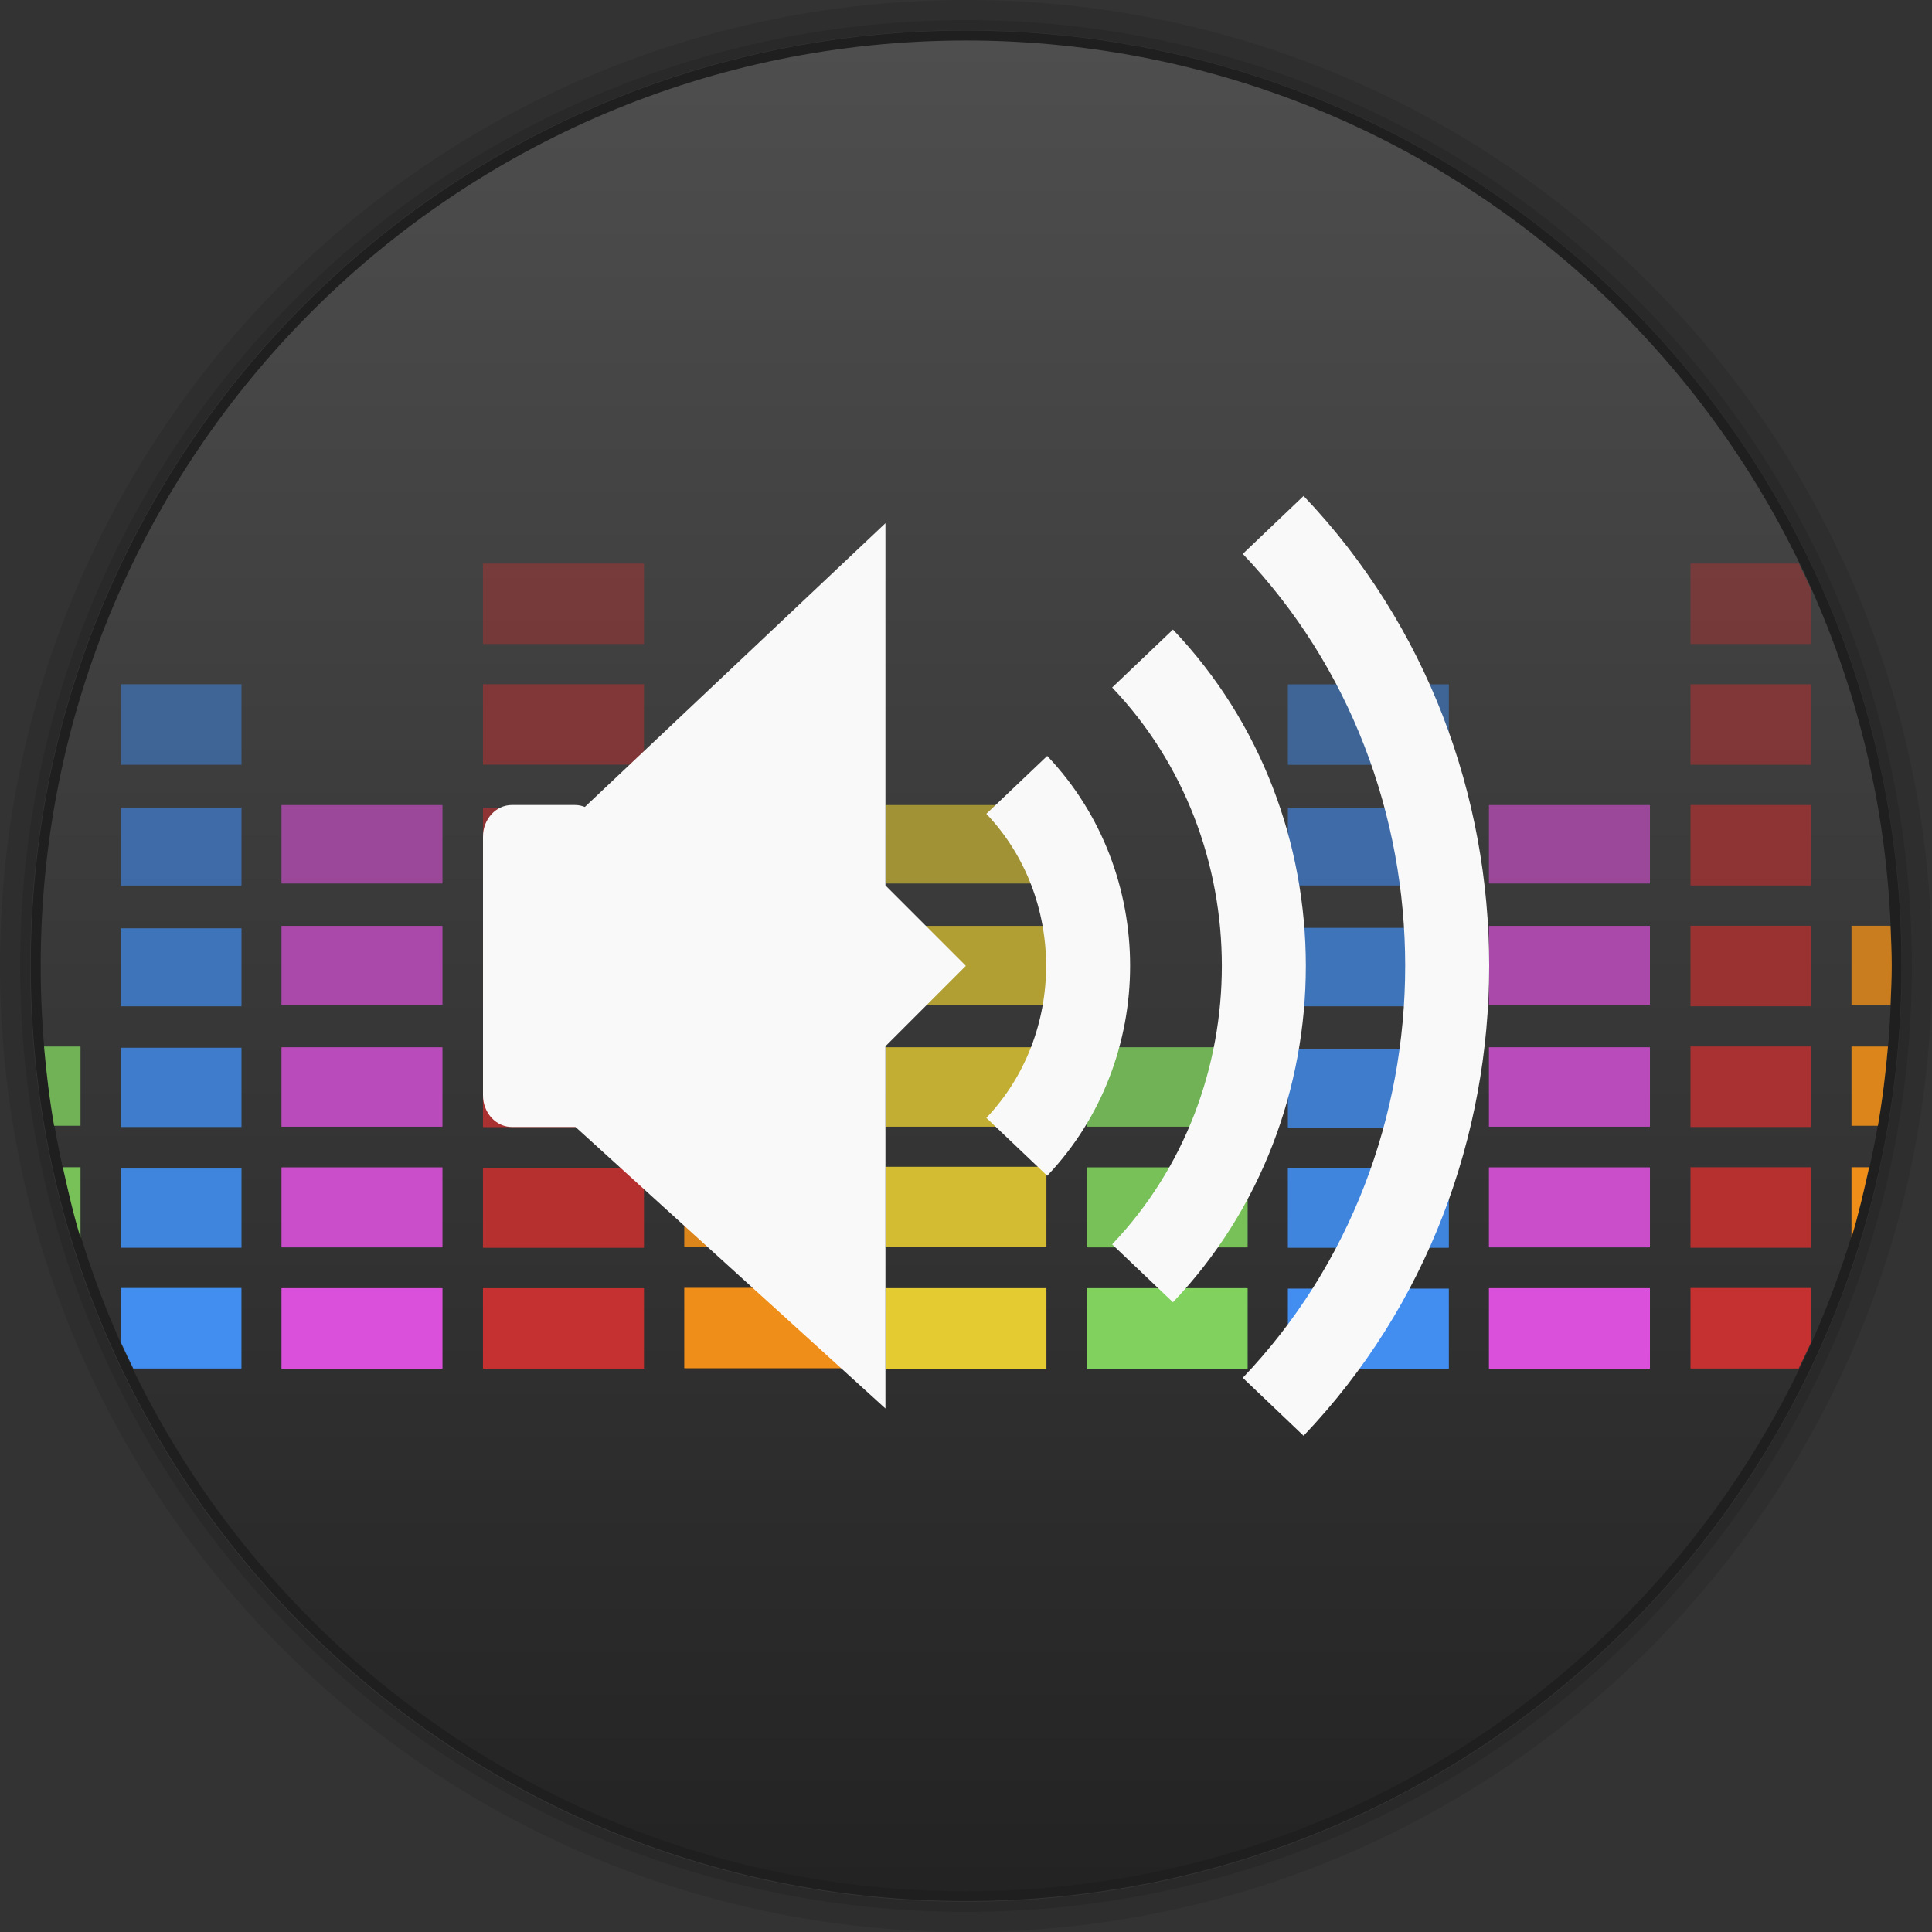 <svg xmlns="http://www.w3.org/2000/svg" xmlns:xlink="http://www.w3.org/1999/xlink" width="48" height="48">
 <rect width="100%" height="100%" fill="#333333" stroke="none"/>
 <defs>
  <clipPath>
   <rect width="42" x="307" y="223" rx="9" height="42" transform="rotate(90)" fill="url(#3)" color="#bebebe"/>
  </clipPath>
  <clipPath>
   <rect width="240" x="24" y="36" rx="50" height="240" fill="#986767" color="#bebebe"/>
  </clipPath>
  <clipPath>
   <rect width="16" x="432" y="116" rx="2" height="16" opacity="0.2" fill="#6d6d6d" color="#bebebe"/>
  </clipPath>
  <clipPath>
   <path d="m 98.031,23.191 c -41.492,1.052 -74.844,35.068 -74.844,76.812 0,42.407 34.406,76.812 76.812,76.812 42.407,0 76.812,-34.406 76.812,-76.812 0,-42.407 -34.406,-76.812 -76.812,-76.812 -0.663,0 -1.31,-0.017 -1.969,0 z M 100,50.66 c 27.245,0 49.344,22.099 49.344,49.344 -1e-5,27.245 -22.099,49.344 -49.344,49.344 -27.245,-1e-5 -49.344,-22.099 -49.344,-49.344 0,-27.245 22.099,-49.344 49.344,-49.344 z"/>
  </clipPath>
  <clipPath>
   <path d="m 152,204 a 8,8 0 1 1 -16,0 8,8 0 1 1 16,0 z"/>
  </clipPath>
  <clipPath>
   <path d="m 145,215 c 33.137,0 60,-26.863 60,-60 0,-33.137 -26.863,-60 -60,-60 -33.137,0 -60,26.863 -60,60 0,12.507 3.829,24.106 10.375,33.719 L 89,211 111.281,204.625 C 120.894,211.172 132.493,215 145,215 z"/>
  </clipPath>
  <clipPath>
   <rect width="16" x="432" y="116" rx="3" height="16" color="#bebebe"/>
  </clipPath>
  <clipPath>
   <path d="m 144,70 c -49.706,0 -90,40.294 -90,90 0,49.706 40.294,90 90,90 49.706,0 90,-40.294 90,-90 0,-49.706 -40.294,-90 -90,-90 z m 0,32.188 c 32.033,0 58,25.967 58,58 0,32.033 -25.967,58 -58,58 -32.033,0 -58,-25.967 -58,-58 0,-32.033 25.967,-58 58,-58 z"/>
  </clipPath>
  <clipPath>
   <rect width="22" x="433" y="77" rx="3" height="22" opacity="0.2" fill="#6d6d6d" color="#bebebe"/>
  </clipPath>
  <clipPath>
   <rect width="30" x="433" y="29" rx="4" height="30" opacity="0.2" fill="#6d6d6d" color="#bebebe"/>
  </clipPath>
  <clipPath>
   <rect width="90" x="307" y="31" rx="18.75" height="90" fill="url(#1)" color="#bebebe"/>
  </clipPath>
  <clipPath>
   <rect width="60" x="306" y="142" rx="12.5" height="60" transform="matrix(0 -1 1 0 0 0)" fill="url(#0)" color="#bebebe"/>
  </clipPath>
  <clipPath>
   <rect width="30" x="433" y="29" rx="6" height="30" color="#bebebe"/>
  </clipPath>
  <clipPath>
   <rect width="22" x="433" y="77" rx="5" height="22" color="#bebebe"/>
  </clipPath>
  <clipPath>
   <rect width="22" x="433" y="77" rx="4" height="22" color="#bebebe"/>
  </clipPath>
  <clipPath>
   <rect width="20" x="434" y="78" rx="4" height="20" color="#bebebe"/>
  </clipPath>
  <linearGradient gradientTransform="matrix(-1 0 0 -1 289 315)" xlink:href="#2" y1="40" y2="276" x1="265" x2="264" gradientUnits="userSpaceOnUse"/>
  <linearGradient gradientTransform="matrix(.25 0 0 .25 300 132)" id="0" xlink:href="#2" y1="230" y2="90" x2="0" gradientUnits="userSpaceOnUse"/>
  <linearGradient gradientTransform="matrix(.375 0 0 .375 298 16)" id="1" xlink:href="#2" y1="230" y2="90" x2="0" gradientUnits="userSpaceOnUse"/>
  <linearGradient id="2">
   <stop stop-color="#151515"/>
   <stop offset="1" stop-color="#222"/>
  </linearGradient>
  <linearGradient gradientTransform="matrix(.175 0 0 .175 302.8 216)" id="3" xlink:href="#2" y1="280" y2="40" x2="0" gradientUnits="userSpaceOnUse"/>
  <linearGradient xlink:href="#5" id="4" y1="46.752" x2="0" y2="-24.433" gradientUnits="userSpaceOnUse"/>
  <linearGradient id="5">
   <stop stop-color="#222"/>
   <stop offset="1" stop-color="#4e4e4e"/>
  </linearGradient>
 </defs>
 <g transform="translate(0,-1004.362)">
  <path d="M 24 0 C 10.745 9.4739031e-15 7.4559567e-17 10.745 0 24 C -2.3684758e-15 37.255 10.745 48 24 48 C 37.255 48 48 37.255 48 24 C 48 10.745 37.255 -7.0308678e-15 24 0 z M 24 0.5 C 36.979 0.5 47.5 11.021 47.5 24 C 47.5 36.979 36.979 47.5 24 47.5 C 11.021 47.5 0.5 36.979 0.5 24 C 0.5 11.021 11.021 0.5 24 0.5 z " transform="translate(0,1004.362)" opacity="0.1"/>
  <path d="M 24 0.5 C 11.021 0.5 0.5 11.021 0.5 24 C 0.5 36.979 11.021 47.5 24 47.5 C 36.979 47.5 47.5 36.979 47.5 24 C 47.5 11.021 36.979 0.5 24 0.5 z M 24 0.75 C 36.841 0.75 47.25 11.159 47.25 24 C 47.25 36.841 36.841 47.25 24 47.25 C 11.159 47.25 0.75 36.841 0.75 24 C 0.75 11.159 11.159 0.75 24 0.75 z " transform="translate(0,1004.362)" opacity="0.2"/>
  <path transform="matrix(0.846,0,0,0.667,29.845,1021.419)" d="m 20.564,10.402 c 0,19.239 -12.298,34.835 -27.469,34.835 -15.171,0 -27.469,-15.596 -27.469,-34.835 0,-19.239 12.298,-34.835 27.469,-34.835 15.171,0 27.469,15.596 27.469,34.835 z" opacity="0.4"/>
  <path d="m 20.564,10.402 c 0,19.239 -12.298,34.835 -27.469,34.835 -15.171,0 -27.469,-15.596 -27.469,-34.835 0,-19.239 12.298,-34.835 27.469,-34.835 15.171,0 27.469,15.596 27.469,34.835 z" transform="matrix(0.837,0,0,0.66,29.782,1021.494)" fill="url(#4)"/>
  <g transform="matrix(3.543,0,0,3.544,4.999,1005.36)" fill="#e4cb32">
   <rect width="1.129" x="4.798" y="8.749" rx="0.006" height="0.564" ry="0.001"/>
   <rect width="1.129" x="4.798" y="7.898" rx="0.006" ry="0.001" height="0.564" opacity="0.9"/>
   <rect width="1.129" x="4.798" y="7.06" rx="0.006" height="0.557" ry="0.001" opacity="0.8"/>
   <rect width="1.129" x="4.798" y="6.209" rx="0.006" ry="0.001" height="0.553" opacity="0.7"/>
   <rect width="1.129" x="4.798" y="5.362" rx="0.006" height="0.55" ry="0.001" opacity="0.6"/>
  </g>
  <g transform="matrix(3.543,0,0,3.544,4.999,1005.36)" fill="#418df0">
   <rect width="1.129" x="7.62" y="8.752" rx="0.006" height="0.561" ry="0.001"/>
   <rect width="1.129" x="7.62" y="7.909" rx="0.006" ry="0.001" height="0.557" opacity="0.9"/>
   <rect width="1.129" x="7.62" y="7.07" rx="0.006" height="0.554" ry="0.001" opacity="0.8"/>
   <rect width="1.129" x="7.62" y="6.223" rx="0.006" ry="0.001" height="0.55" opacity="0.7"/>
   <rect width="1.129" x="7.62" y="5.38" rx="0.006" height="0.546" ry="0.001" opacity="0.6"/>
   <rect width="1.129" x="7.62" y="4.516" rx="0.006" ry="0.001" height="0.564" opacity="0.5"/>
  </g>
  <g transform="matrix(3.543,0,0,3.544,4.999,1005.36)" fill="#db50db">
   <rect width="1.129" x="9.03" y="8.749" rx="0.006" ry="0.001" height="0.564" id="6"/>
   <rect width="1.129" x="9.03" y="7.902" rx="0.006" height="0.561" ry="0.001" opacity="0.9" id="7"/>
   <rect width="1.129" x="9.03" y="7.06" rx="0.006" ry="0.001" height="0.557" opacity="0.8" id="8"/>
   <rect width="1.129" x="9.03" y="6.209" rx="0.006" height="0.553" ry="0.001" opacity="0.7" id="9"/>
   <rect width="1.129" x="9.03" y="5.362" rx="0.006" ry="0.001" height="0.55" opacity="0.6" id="A"/>
  </g>
  <g transform="matrix(3.543,0,0,3.544,4.999,1005.36)" fill="#80d15e">
   <rect width="1.129" x="6.209" y="8.749" rx="0.006" ry="0.001" height="0.564"/>
   <rect width="1.129" x="6.209" y="7.902" rx="0.006" height="0.561" ry="0.001" opacity="0.9"/>
   <rect width="1.129" x="6.209" y="7.06" rx="0.006" ry="0.001" height="0.557" opacity="0.8"/>
  </g>
  <g transform="matrix(3.543,0,0,3.544,-0.001,1005.86)" fill="#c53030">
   <rect width="1.129" x="3.387" y="8.608" rx="0.006" height="0.564" ry="0.001"/>
   <rect width="1.129" x="3.387" y="7.768" rx="0.006" ry="0.001" height="0.557" opacity="0.9"/>
   <rect width="1.129" x="3.387" y="6.925" rx="0.006" height="0.554" ry="0.001" opacity="0.8"/>
   <rect width="1.129" x="3.387" y="6.082" rx="0.006" ry="0.001" height="0.55" opacity="0.7"/>
   <rect width="1.129" x="3.387" y="5.239" rx="0.006" height="0.546" ry="0.001" opacity="0.6"/>
   <rect width="1.129" x="3.387" y="4.374" rx="0.006" ry="0.001" height="0.564" opacity="0.5"/>
   <rect width="1.129" x="3.387" y="3.528" rx="0.006" height="0.564" ry="0.001" opacity="0.4"/>
  </g>
  <g transform="matrix(1,0,0,1,1.488,1007.298)">
   <rect ry="0.004" height="1.998" rx="0.021" y="29.06" x="15.512" width="4" fill="#ef8e19"/>
   <rect height="1.998" ry="0.004" rx="0.021" y="26.05" x="15.512" width="4" opacity="0.9" fill="#ef8e19"/>
   <rect ry="0.004" height="1.974" rx="0.021" y="23.06" x="15.512" width="4" opacity="0.8" fill="#ef8e19"/>
   <rect height="1.959" ry="0.004" rx="0.021" y="20.06" x="15.512" width="4" opacity="0.7" fill="#ef8e19"/>
  </g>
  <g transform="matrix(3.543,0,0,3.544,-25,1005.36)" fill="#db50db">
   <use xlink:href="#6"/>
   <use xlink:href="#7"/>
   <use xlink:href="#8"/>
   <use xlink:href="#9"/>
   <use xlink:href="#A"/>
  </g>
  <path d="m 3,1021.362 0,2 2.969,0 0.031,0 0,-2 -0.031,0 -2.969,0 z" opacity="0.5" fill="#418df0"/>
  <path d="m 3,1024.425 0,1.938 2.969,0 0.031,0 0,-1.938 -0.031,0 -2.969,0 z" opacity="0.6" fill="#418df0"/>
  <path d="m 3,1027.425 0,1.938 2.969,0 0.031,0 0,-1.938 -0.031,0 -2.969,0 z" opacity="0.7" fill="#418df0"/>
  <path d="m 3,1030.393 0,1.969 2.969,0 0.031,0 0,-1.969 -0.031,0 -2.969,0 z" opacity="0.8" fill="#418df0"/>
  <path d="m 3,1033.393 0,1.969 2.969,0 0.031,0 0,-1.969 -0.031,0 -2.969,0 z" opacity="0.9" fill="#418df0"/>
  <path d="m 3,1036.362 0,1.344 c 0.098,0.219 0.208,0.441 0.312,0.656 l 2.656,0 0.031,0 0,-2 -0.031,0 -2.969,0 z" fill="#418df0"/>
  <path d="m 42,1018.362 0,2 0.031,0 2.969,0 0,-1.344 c -0.098,-0.219 -0.208,-0.441 -0.312,-0.656 l -2.656,0 -0.031,0 z" opacity="0.4" fill="#c53030"/>
  <path d="m 42,1021.362 0,2 0.031,0 2.969,0 0,-2 -2.969,0 -0.031,0 z" opacity="0.5" fill="#c53030"/>
  <path d="m 42,1024.362 0,2 0.031,0 2.969,0 0,-2 -2.969,0 -0.031,0 z" opacity="0.6" fill="#c53030"/>
  <path d="m 42,1027.362 0,2 0.031,0 2.969,0 0,-2 -2.969,0 -0.031,0 z" opacity="0.7" fill="#c53030"/>
  <path d="m 42,1030.362 0,2 0.031,0 2.969,0 0,-2 -2.969,0 -0.031,0 z" opacity="0.8" fill="#c53030"/>
  <path d="m 42,1033.362 0,2 0.031,0 2.969,0 0,-2 -2.969,0 -0.031,0 z" opacity="0.9" fill="#c53030"/>
  <path d="m 42,1036.362 0,2 0.031,0 2.656,0 c 0.104,-0.215 0.215,-0.437 0.312,-0.656 l 0,-1.344 -2.969,0 -0.031,0 z" fill="#c53030"/>
  <path d="m 12.719,1024.362 1.562,0 c 0.395,0 0.719,0.35 0.719,0.787 l 0,6.426 c 0,0.434 -0.324,0.787 -0.719,0.787 l -1.562,0 C 12.321,1032.362 12,1032.009 12,1031.575 l 0,-6.426 c 0,-0.437 0.321,-0.787 0.719,-0.787 z" fill="#f9f9f9"/>
  <g transform="matrix(3.543,0,0,3.543,-0.567,1003.94)" fill="#f9f9f9" stroke="#f9f9f9" stroke-linejoin="round">
   <path d="m 4.086,5.943 2.283,-2.155 0,2.54 0.564,0.564 -0.564,0.564 0,2.54 -2.292,-2.082 z" stroke="none"/>
   <g fill-opacity="0" stroke-width="0.589">
    <path d="m 7.29,5.623 c 0.667,0.701 0.667,1.837 0,2.538"/>
    <path d="m 8.172,4.737 c 1.134,1.19 1.134,3.12 0,4.311"/>
    <path d="m 9.088,3.8 c 1.627,1.707 1.627,4.477 0,6.184"/>
   </g>
  </g>
  <path d="m 46,1027.362 0,1.969 c 0,0 0.019,0 0.031,0 l 0.938,0 C 46.982,1029.01 47,1028.686 47,1028.362 c 0,-0.334 -0.017,-0.669 -0.031,-1 l -0.938,0 c -0.012,0 -0.031,0 -0.031,0 z" opacity="0.8" fill="#ef8e19" fill-opacity="1"/>
  <path d="m 46,1030.362 0,1.969 c 0,0 0.019,0 0.031,0 l 0.625,0 c 0.113,-0.648 0.192,-1.303 0.25,-1.969 l -0.875,0 c -0.012,0 -0.031,0 -0.031,0 z" opacity="0.9" fill="#ef8e19" fill-opacity="1"/>
  <path d="m 46,1033.362 0,1.75 c 0.174,-0.569 0.307,-1.163 0.438,-1.75 l -0.406,0 c -0.012,0 -0.031,0 -0.031,0 z" fill="#ef8e19" fill-opacity="1"/>
  <path d="m 1.094,1030.362 c 0.058,0.666 0.137,1.321 0.25,1.969 l 0.625,0 0.031,0 0,-1.969 -0.031,0 -0.875,0 z" opacity="0.8" fill="#80d15e"/>
  <path d="m 1.562,1033.362 c 0.13,0.587 0.263,1.181 0.438,1.75 l 0,-1.75 -0.031,0 -0.406,0 z" opacity="0.9" fill="#80d15e"/>
 </g>
</svg>

